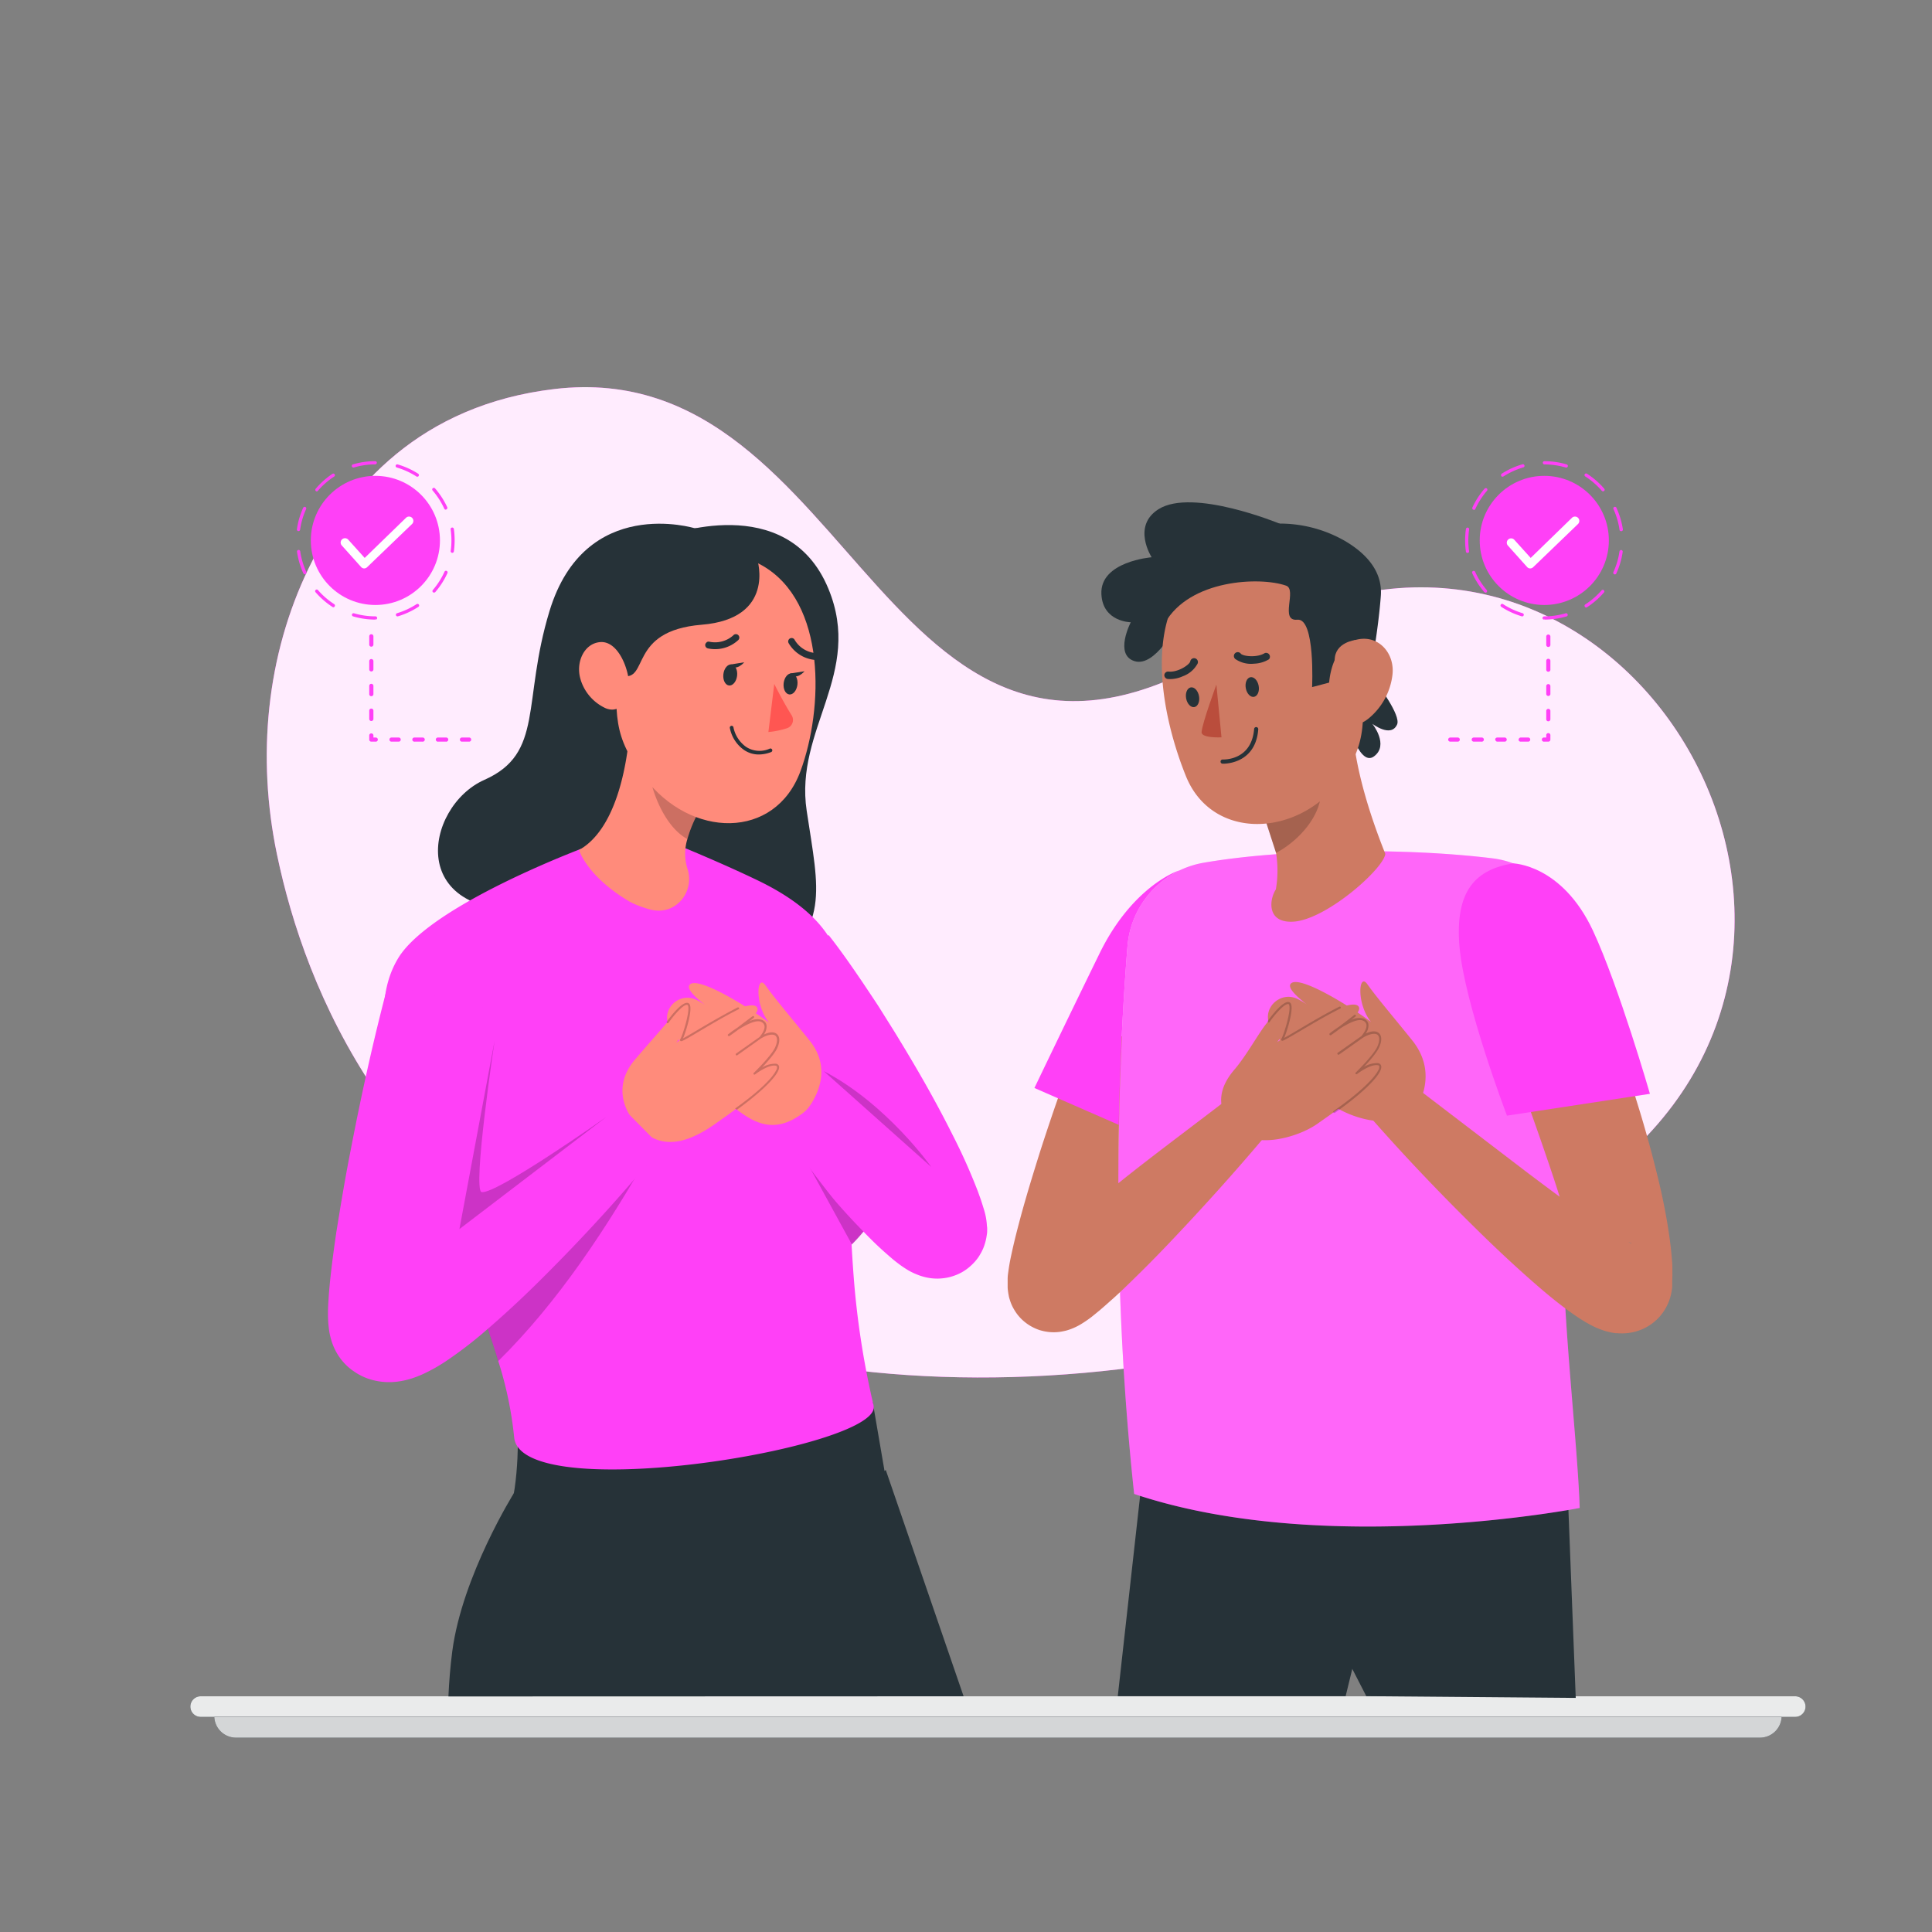 <svg xmlns="http://www.w3.org/2000/svg" viewBox="0 0 500 500"><rect x="0" y="0" width="500" height="500" fill="#808080" stroke="none"/><g id="freepik--background-simple--inject-59"><path d="M71.67,221.07c-5.26-25.24-2.7-51.46,8.21-74,10.17-21,29-42.29,63.6-46.39,79.37-9.41,85.09,123.4,175.44,66.59s169.23,58.35,108.76,125.14S232.91,371.71,165,339.55C101,309.27,79.13,256.86,71.67,221.07Z" style="fill:#FF40F7"></path><path d="M71.67,221.07c-5.26-25.24-2.7-51.46,8.21-74,10.17-21,29-42.29,63.6-46.39,79.37-9.41,85.09,123.4,175.44,66.59s169.23,58.35,108.76,125.14S232.91,371.71,165,339.55C101,309.27,79.13,256.86,71.67,221.07Z" style="fill:#fff;opacity:0.9"></path></g><g id="freepik--Table--inject-59"><path d="M464.6,444.33H51.94a2.66,2.66,0,0,1-2.67-2.66h0A2.66,2.66,0,0,1,51.94,439H464.6a2.67,2.67,0,0,1,2.67,2.67h0A2.67,2.67,0,0,1,464.6,444.33Z" style="fill:#263238"></path><path d="M464.6,444.33H51.94a2.66,2.66,0,0,1-2.67-2.66h0A2.66,2.66,0,0,1,51.94,439H464.6a2.67,2.67,0,0,1,2.67,2.67h0A2.67,2.67,0,0,1,464.6,444.33Z" style="fill:#fff;opacity:0.9"></path><path d="M461.08,444.36H55.46a5.62,5.62,0,0,0,5.86,5.34h393.9a5.62,5.62,0,0,0,5.86-5.34Z" style="fill:#263238"></path><path d="M461.08,444.36H55.46a5.62,5.62,0,0,0,5.86,5.34h393.9a5.62,5.62,0,0,0,5.86-5.34Z" style="fill:#fff;opacity:0.8"></path></g><g id="freepik--check-mark-2--inject-59"><path d="M399.58,159.93v.42a.39.39,0,0,1-.38-.42.46.46,0,0,1,.46-.42,19.82,19.82,0,0,0,5.53-.79.41.41,0,0,1,.52.28.41.41,0,0,1-.28.52,20.43,20.43,0,0,1-5.77.83Zm-5.76-.43a20.36,20.36,0,0,1-5.29-2.45.42.42,0,0,1-.13-.58.43.43,0,0,1,.59-.12,19.81,19.81,0,0,0,5.07,2.35.42.42,0,0,1,.28.52.43.43,0,0,1-.4.3ZM410.15,157a.41.41,0,0,1,.13-.58,19.91,19.91,0,0,0,4.22-3.66.41.41,0,0,1,.59,0,.41.41,0,0,1,0,.59,20.56,20.56,0,0,1-4.4,3.82.46.46,0,0,1-.23.06A.4.4,0,0,1,410.15,157Zm-26-3.75a20.61,20.61,0,0,1-3.14-4.91.42.42,0,0,1,.21-.56.42.42,0,0,1,.55.21,19.79,19.79,0,0,0,3,4.71.42.42,0,0,1-.32.69A.43.43,0,0,1,384.14,153.22Zm33.6-4.63a.42.42,0,0,1-.21-.56,19.61,19.61,0,0,0,1.58-5.35.43.43,0,0,1,.48-.36.41.41,0,0,1,.35.47,20.11,20.11,0,0,1-1.65,5.59.41.41,0,0,1-.38.25A.33.33,0,0,1,417.74,148.59Zm-38.37-5.88a20.28,20.28,0,0,1,0-5.82.42.42,0,1,1,.83.12,19.42,19.42,0,0,0-.21,2.85,21,21,0,0,0,.19,2.74.4.4,0,0,1-.35.47h-.06A.42.42,0,0,1,379.37,142.71Zm39.75-5.62a19.73,19.73,0,0,0-1.57-5.37.41.41,0,0,1,.2-.55.42.42,0,0,1,.56.2A20.61,20.61,0,0,1,420,137a.42.42,0,0,1-.36.47h-.06A.42.42,0,0,1,419.12,137.09Zm-37.86-5.23a.42.42,0,0,1-.21-.56,20.41,20.41,0,0,1,3.17-4.89.42.42,0,0,1,.59,0,.41.41,0,0,1,0,.59,20.06,20.06,0,0,0-3,4.69.41.41,0,0,1-.38.25A.47.47,0,0,1,381.26,131.86ZM414.53,127a20,20,0,0,0-4.22-3.67.42.42,0,1,1,.45-.7,20.56,20.56,0,0,1,4.4,3.82.42.42,0,0,1,0,.59.43.43,0,0,1-.28.11A.4.4,0,0,1,414.53,127Zm-26-3.84a.43.43,0,0,1,.13-.58,20.45,20.45,0,0,1,5.3-2.41.42.42,0,1,1,.24.8,20,20,0,0,0-5.09,2.32.44.44,0,0,1-.22.07A.42.42,0,0,1,388.5,123.18ZM405.23,121a19.84,19.84,0,0,0-5.53-.81.42.42,0,1,1,0-.84h0a20.7,20.7,0,0,1,5.77.84.42.42,0,0,1-.12.82Z" style="fill:#FF40F7"></path><circle cx="399.66" cy="139.86" r="16.71" style="fill:#FF40F7"></circle><path d="M396,147.11h0a1.1,1.1,0,0,1-.79-.37l-5-5.58a1.12,1.12,0,0,1,1.66-1.5l4.27,4.73L406.83,134a1.12,1.12,0,0,1,1.55,1.62L396.77,146.8A1.13,1.13,0,0,1,396,147.11Z" style="fill:#fff"></path><path d="M400.17,186.06v-2.14a.54.54,0,0,1,1.07,0v2.14a.54.54,0,1,1-1.07,0Zm0-6.41v-2.14a.54.54,0,0,1,1.07,0v2.14a.54.54,0,0,1-1.07,0Zm0-6.42V171.1a.54.54,0,1,1,1.07,0v2.13a.54.54,0,1,1-1.07,0Zm0-6.41v-2.14a.54.54,0,0,1,1.07,0v2.14a.54.54,0,1,1-1.07,0Z" style="fill:#FF40F7"></path><path d="M399.64,191.94h1.07a.53.53,0,0,0,.53-.53v-1.07a.54.54,0,1,0-1.07,0v.53h-.53a.54.54,0,1,0,0,1.07Z" style="fill:#FF40F7"></path><path d="M374.79,191.41a.54.54,0,0,1,.54-.54h2a.54.54,0,0,1,0,1.07h-2A.54.54,0,0,1,374.79,191.41Zm6.08,0a.54.54,0,0,1,.54-.54h2a.54.54,0,1,1,0,1.07h-2A.54.54,0,0,1,380.87,191.41Zm6.08,0a.54.54,0,0,1,.53-.54h2a.54.54,0,0,1,0,1.07h-2A.53.53,0,0,1,387,191.41Zm6.08,0a.54.54,0,0,1,.53-.54h2a.54.54,0,0,1,0,1.07h-2A.53.53,0,0,1,393,191.41Z" style="fill:#FF40F7"></path></g><g id="freepik--check-mark-1--inject-59"><path d="M97.15,160.35a20.33,20.33,0,0,1-5.77-.83.43.43,0,0,1-.29-.52.42.42,0,0,1,.52-.28,19.83,19.83,0,0,0,5.54.79.46.46,0,0,1,.46.42.39.39,0,0,1-.38.42v-.42Zm5.72-.83a.42.42,0,0,1-.12-.82,19.81,19.81,0,0,0,5.07-2.35.42.42,0,0,1,.58.12.41.41,0,0,1-.12.58A20.36,20.36,0,0,1,103,159.5Zm-16.56-2.36a.46.46,0,0,1-.23-.06,20.56,20.56,0,0,1-4.4-3.82.41.41,0,0,1,0-.59.41.41,0,0,1,.59,0,19.91,19.91,0,0,0,4.22,3.66.42.42,0,0,1,.13.58A.41.41,0,0,1,86.31,157.16Zm26-3.8a.39.39,0,0,1-.27-.1.41.41,0,0,1,0-.59,19.79,19.79,0,0,0,3-4.71.42.42,0,0,1,.55-.21.42.42,0,0,1,.21.56,20.61,20.61,0,0,1-3.14,4.91A.43.43,0,0,1,112.35,153.36ZM78.9,148.63a.42.42,0,0,1-.39-.25,20.09,20.09,0,0,1-1.64-5.59.41.41,0,0,1,.35-.47.43.43,0,0,1,.48.36A19.27,19.27,0,0,0,79.28,148a.43.43,0,0,1-.21.56A.38.38,0,0,1,78.9,148.63ZM117,143.07H117a.42.42,0,0,1-.36-.47,19.41,19.41,0,0,0,.19-2.74,20.89,20.89,0,0,0-.2-2.85.41.41,0,0,1,.35-.48.43.43,0,0,1,.48.36,21.28,21.28,0,0,1,0,5.82A.42.42,0,0,1,117,143.07Zm-39.74-5.62h-.06a.42.42,0,0,1-.36-.47,20.26,20.26,0,0,1,1.64-5.6.42.42,0,0,1,.76.35,19.38,19.38,0,0,0-1.57,5.37A.42.42,0,0,1,77.28,137.45Zm38.1-5.55a.41.41,0,0,1-.38-.25,20.06,20.06,0,0,0-3-4.69.41.41,0,0,1,0-.59.42.42,0,0,1,.59,0,20.72,20.72,0,0,1,3.17,4.89.42.42,0,0,1-.21.56A.47.47,0,0,1,115.38,131.9ZM82,127.17a.43.43,0,0,1-.28-.11.42.42,0,0,1,0-.59A20.75,20.75,0,0,1,86,122.65a.42.42,0,1,1,.46.7A20,20,0,0,0,82.28,127,.4.4,0,0,1,82,127.17Zm26-3.79a.48.48,0,0,1-.23-.07,19.94,19.94,0,0,0-5.08-2.32.42.42,0,0,1-.29-.52.42.42,0,0,1,.52-.28,20.51,20.51,0,0,1,5.31,2.41.42.42,0,0,1,.12.58A.41.41,0,0,1,108,123.38ZM91.46,121a.43.43,0,0,1-.41-.3.42.42,0,0,1,.29-.52,20.68,20.68,0,0,1,5.76-.84h0a.42.42,0,0,1,0,.84,19.71,19.71,0,0,0-5.52.81Z" style="fill:#FF40F7"></path><circle cx="97.15" cy="139.86" r="16.71" style="fill:#FF40F7"></circle><path d="M94.24,147.11h0a1.1,1.1,0,0,1-.79-.37l-5-5.58a1.12,1.12,0,0,1,1.67-1.5l4.26,4.73L105.08,134a1.12,1.12,0,0,1,1.55,1.62L95,146.8A1.13,1.13,0,0,1,94.24,147.11Z" style="fill:#fff"></path><path d="M96.1,186.6a.54.54,0,0,1-.54-.54v-2.14a.54.54,0,0,1,1.08,0v2.14A.54.54,0,0,1,96.1,186.6Zm0-6.42a.54.54,0,0,1-.54-.53v-2.14a.54.54,0,0,1,1.08,0v2.14A.54.54,0,0,1,96.1,180.18Zm0-6.41a.54.54,0,0,1-.54-.54V171.1a.54.54,0,0,1,1.08,0v2.13A.54.54,0,0,1,96.1,173.77Zm0-6.41a.54.54,0,0,1-.54-.54v-2.14a.54.54,0,0,1,1.08,0v2.14A.54.54,0,0,1,96.1,167.36Z" style="fill:#FF40F7"></path><path d="M97.17,191.94H96.1a.54.54,0,0,1-.54-.53v-1.07a.54.54,0,0,1,1.08,0v.53h.53a.54.54,0,1,1,0,1.07Z" style="fill:#FF40F7"></path><path d="M121.48,191.94h-2a.54.54,0,0,1,0-1.07h2a.54.54,0,0,1,0,1.07Zm-6.08,0h-2a.54.54,0,1,1,0-1.07h2a.54.54,0,1,1,0,1.07Zm-6.08,0h-2a.54.54,0,1,1,0-1.07h2a.54.54,0,1,1,0,1.07Zm-6.07,0h-2a.54.54,0,0,1,0-1.07h2a.54.54,0,0,1,0,1.07Z" style="fill:#FF40F7"></path></g><g id="freepik--character-2--inject-59"><polygon points="295.36 384.45 289.28 438.97 348.25 438.97 349.97 431.91 353.6 438.97 407.8 439.42 405.78 387.49 295.36 384.45" style="fill:#263238"></polygon><path d="M386.29,222.14c-22.3-2.75-53.92-2.5-74.92,1.16a23.85,23.85,0,0,0-19.58,21.61c-2.6,32-4.38,85.37,1.73,141.72,49.4,16.57,115.3,3.63,115.3,3.63-.47-16.16-4.54-50-4.27-70.32.36-26.74,2.74-43.42,2.49-70.71-.13-13.39-7.47-25.45-20.75-27.09" style="fill:#FF40F7"></path><path d="M386.29,222.14c-22.3-2.75-53.92-2.5-74.92,1.16a23.85,23.85,0,0,0-19.58,21.61c-2.6,32-4.38,85.37,1.73,141.72,49.4,16.57,115.3,3.63,115.3,3.63-.47-16.16-4.54-50-4.27-70.32.36-26.74,2.74-43.42,2.49-70.71-.13-13.39-7.47-25.45-20.75-27.09" style="fill:#fff;opacity:0.2"></path><path d="M328.51,265.08c-1.76-4.4,3-8.65,7.28-6.55a17.72,17.72,0,0,1,3.66,2.39c-2.52-1.92-6.49-5-5.42-6.32,2-2.44,15.11,5.64,20.77,9.86-3.81-4.75-3.18-12.86-.95-9.77,2.58,3.63,6.25,7.87,11.58,14.49,7.42,9.17.77,18.09.77,18.09-6.44,5.64-17.1,2-22.5-2S327.29,273,328.5,269.66c.49-1.31,3.88,1,6.06,2.59a22.75,22.75,0,0,1-6-7Z" style="fill:#ce7a63"></path><path d="M350.82,277.93c-.06.06-.14.11-.2.16l.21-.15c2.23-1.52,5.5-3.52,5.92-2.24a.13.13,0,0,1,0,.08,2.2,2.2,0,0,1-.13,1.29c-1.06,2.93-6.78,7.39-11.6,10.87-1.46,1.07-2.83,2-4,2.84-5.52,3.91-17.25,6.81-21.41,1.1,0,0-7.91-6-.2-15,3.34-3.9,6.45-9.79,8.66-12.38,1.43-1.68,2.66-3.15,3.71-4.54l0,0c.45-.59.84-.75,1.12-.59a.81.81,0,0,1,.39.49,5.58,5.58,0,0,1,.2,2.36,14.11,14.11,0,0,1-1.17,4.59,11.54,11.54,0,0,1-1.79,2.88l.92-.63.8-.53a101.37,101.37,0,0,1,10.34-5.93,42.63,42.63,0,0,1,4.29-1.86c2.34-.82,4.12-1.07,4.71-.27.42.56,0,1.39-.82,2.28a23.33,23.33,0,0,1-3.4,2.88,19,19,0,0,1,2.34-1.28,5.13,5.13,0,0,1,3.85-.2,1.72,1.72,0,0,1,.52,1,3.54,3.54,0,0,1-.7,2.42c1.48-.7,2.68-.75,3.41-.11a1.29,1.29,0,0,1,.23.24,4.92,4.92,0,0,1-.23,3.46c0,.07-.05.13-.07.2a8.26,8.26,0,0,1-.56,1c-.29.43-.63.88-1,1.34l-.44.52c-.05.08-.12.14-.18.22A28.24,28.24,0,0,1,350.82,277.93Z" style="fill:#ce7a63"></path><g style="opacity:0.2"><path d="M331.84,269.35a.25.25,0,0,1-.21-.1c-.06-.05-.16-.2,0-.43.57-.91,2.58-7.23,2-8.75-.07-.18-.14-.2-.17-.21-1-.25-3.53,2.71-4.91,4.65a.26.26,0,0,1-.37.06.27.27,0,0,1-.06-.38c.63-.88,3.86-5.27,5.48-4.85a.82.82,0,0,1,.53.53c.62,1.58-1,6.93-1.79,8.74.76-.39,2.24-1.27,3.79-2.19,2.9-1.72,6.88-4.08,10.49-5.89a.26.26,0,0,1,.36.12.28.28,0,0,1-.12.36c-3.6,1.8-7.56,4.15-10.46,5.87C333,268.86,332.17,269.35,331.84,269.35Z"></path></g><g style="opacity:0.2"><path d="M357.45,275.89c.43,1.91-4.4,6.78-12,12.12a.26.26,0,0,1-.15,0,.3.3,0,0,1-.23-.11.27.27,0,0,1,.07-.37c7.25-5.07,10.59-8.66,11.53-10.5a1.67,1.67,0,0,0,.29-1.06.48.48,0,0,0-.16-.23,1.46,1.46,0,0,0-.24-.07c-2-.31-5.3,2.25-5.34,2.27a.28.28,0,0,1-.37,0h0a.25.25,0,0,1,0-.35s4.56-4.44,5.58-6.67c.65-1.42.68-2.58.09-3.1s-2.18-.29-3.9.81h0l-6.09,4.31a.28.28,0,0,1-.15,0,.26.26,0,0,1-.23-.11.27.27,0,0,1,.06-.37l6.12-4.32h0c.24-.28,1.52-1.81,1.3-3a1.43,1.43,0,0,0-.88-1c-1.27-.61-3.89.73-5.95,2.06-.79.6-1.59,1.18-2.32,1.68a.28.28,0,0,1-.37-.06.28.28,0,0,1,0-.37c.1-.08,1.07-.85,2.36-1.69,2.05-1.53,4-3.06,4-3.08a.26.26,0,0,1,.35,0l0,0a.27.27,0,0,1,0,.38s-.48.39-1.19.93a4.35,4.35,0,0,1,3.32-.37,2.59,2.59,0,0,1,.67.44,1.72,1.72,0,0,1,.52,1,3.54,3.54,0,0,1-.7,2.42c1.48-.7,2.68-.75,3.41-.11a1.29,1.29,0,0,1,.23.24c.57.74.5,2-.17,3.47a7.47,7.47,0,0,1-.69,1.16c-.29.43-.63.88-1,1.34l-.44.52c-.05.08-.12.14-.18.22-.55.64-1.13,1.28-1.66,1.82a6.48,6.48,0,0,1,3.67-1A.93.93,0,0,1,357.45,275.89Z"></path></g><path d="M331.21,135.54s-22.52-9.33-31.37-3.77c-7,4.38-1.8,12.45-1.8,12.45s-13.43,1.05-13,9.55c.34,7.21,7.6,7.27,7.6,7.27s-4.37,8.44,1,10.07,10.95-9.49,10.95-9.49Z" style="fill:#263238"></path><path d="M356.44,177s6.18,8.11,5.13,10.49c-1.58,3.56-6.41-.18-6.41-.18s4.44,5.52.4,8.46-7.43-10.86-7.43-10.86Z" style="fill:#263238"></path><path d="M321.25,137a33.86,33.86,0,0,1,26.83,3c5.27,3.11,9.74,7.68,9.28,14.16-1.08,15.11-6.65,40.19-6.65,40.19l-49.82-27.26s-2.74-12.55,3.06-20.78C307,142.05,314.61,139,321.25,137Z" style="fill:#263238"></path><path d="M327.39,212v0a1.42,1.42,0,0,1,.08.18l2.77,8.54a28.74,28.74,0,0,1-.05,9.46c-1.76,2.72-2.34,8.69,4.43,8.35,8.55-.42,23.54-13.76,23.9-17.56-4.59-11.46-8.65-24.94-8.62-36.13l-9.17,11.08Z" style="fill:#ce7a63"></path><g style="opacity:0.2"><path d="M327.47,212.19l2.77,8.54c5.21-2.74,10.52-8.3,11.49-14.06.67-4.16-1.39-7.9-3.06-8Z"></path></g><path d="M304.85,195.22c.61,1.86,1.28,3.68,2,5.48,6.28,15.87,26.3,16.24,38.05,3.65,0,0,0,0,0,0a29.59,29.59,0,0,0,2.92-3.67c7.32-10.8,4.9-18.66,2.72-36.69a24.74,24.74,0,0,0-38-18.09C297.86,155.23,298.73,176.66,304.85,195.22Z" style="fill:#ce7a63"></path><path d="M324.54,171.76a7.13,7.13,0,0,1-4.66-1.09,1,1,0,1,1,1.28-1.45c.78.69,4.28,1,6.18-.21a1,1,0,0,1,1.06,1.62A8,8,0,0,1,324.54,171.76Z" style="fill:#263238"></path><path d="M306.14,175a7,7,0,0,0,3.68-3.06,1,1,0,1,0-1.79-.72c-.4,1-3.37,2.85-5.62,2.58a1,1,0,0,0-1.08.85,1,1,0,0,0,.85,1.07A7.91,7.91,0,0,0,306.14,175Z" style="fill:#263238"></path><path d="M316.88,197.64c-.3,0-.48,0-.49,0a.53.53,0,0,1-.51-.56.54.54,0,0,1,.57-.52c.29,0,7.42.27,8.11-7.84a.54.54,0,1,1,1.07.09C325,196.68,318.7,197.55,316.88,197.64Z" style="fill:#263238"></path><path d="M350.84,165.63s-5.44.55-5.42,5.23.53,5.28.53,5.28l-6.38,1.68s.86-17.91-3.82-17.44,0-7.8-2.9-8.81c-6.8-2.39-25-1.61-31.38,9.69,0,0,1.28-10.88,9.59-17.14s25.57-8.39,33-.25S350.84,165.63,350.84,165.63Z" style="fill:#263238"></path><path d="M360.39,174.44A17.23,17.23,0,0,1,354.12,186c-4.72,3.78-9.44.13-10.11-5.56-.59-5.13,1.14-13.27,6.83-14.83s10.08,3.24,9.55,8.81" style="fill:#ce7a63"></path><path d="M325.74,177.49c.26,1.41-.28,2.68-1.2,2.85s-1.87-.83-2.13-2.23.28-2.69,1.2-2.85,1.87.83,2.13,2.23" style="fill:#263238"></path><path d="M310.3,180.14c.26,1.41-.28,2.68-1.19,2.85s-1.88-.83-2.14-2.24.28-2.68,1.2-2.85,1.87.84,2.13,2.24" style="fill:#263238"></path><path d="M314.8,177.18s-3.61,9.8-3.83,12.25c-.15,1.68,5.15,1.39,5.15,1.39Z" style="fill:#ba4d3c"></path><path d="M329.2,219.05v0a.11.11,0,0,0,0,0Z"></path><path d="M410.65,249.06c2.73,6.46,5.08,12.8,7.41,19.28q1.69,4.86,3.33,9.76c1.07,3.27,2.09,6.56,3.1,9.87,2,6.63,3.8,13.36,5.4,20.31.76,3.5,1.46,7.05,2,10.77.28,1.86.53,3.78.71,5.8.08,1,.19,2,.21,3.15l0,1.65c0,.59,0,1.23-.05,1.83l0,.92,0,.51c0,.39-.07.78-.13,1.17a13.1,13.1,0,0,1-.9,3.16,12.91,12.91,0,0,1-1,1.89,12.78,12.78,0,0,1-5.3,4.68,13.07,13.07,0,0,1-6,1.26c-.31,0-.6,0-.9-.05l-.43,0-.36-.05-.7-.11-.57-.13a15.73,15.73,0,0,1-1.83-.53,19.42,19.42,0,0,1-2.39-1,34.43,34.43,0,0,1-3.21-1.84c-.92-.59-1.76-1.16-2.56-1.74-3.18-2.29-5.92-4.55-8.6-6.87-5.33-4.63-10.35-9.31-15.24-14.12-9.79-9.59-19.14-19.39-28.16-29.68l9.11-9.69,31.94,24.4c5.33,4,10.63,8,15.93,11.62,2.65,1.8,5.29,3.6,7.74,5,.6.35,1.19.67,1.72.94a8.7,8.7,0,0,0,1.24.54c.1,0,.15,0,0-.07a3,3,0,0,0-.61-.19l-.26-.06-.39-.07-.48-.06a5.35,5.35,0,0,0-.58,0,10.22,10.22,0,0,0-4.73,1,11.7,11.7,0,0,0-1.71,1,12,12,0,0,0-1.62,1.42,11.35,11.35,0,0,0-1.27,1.64,11.06,11.06,0,0,0-.85,1.6,10.65,10.65,0,0,0-.73,2.56,8.2,8.2,0,0,0-.1.85v.22c0,.08,0,0,0,0v0l0-.35-.06-.7-.11-.86c-.05-.54-.19-1.25-.28-1.88-.23-1.32-.51-2.74-.85-4.19-.67-2.9-1.5-5.91-2.4-8.95-1.75-6.1-3.86-12.28-6-18.48s-4.37-12.41-6.65-18.62L385.68,259Z" style="fill:#ce7a63"></path><path d="M391.56,223.44s12.63.21,20.69,17.4C419,255.35,427,283.08,427,283.08l-37,5.65s-11-28.83-12.28-43.69S382.18,225,391.56,223.44Z" style="fill:#FF40F7"></path><path d="M330,290.93c-7.44,9-15.16,17.68-23.13,26.22-4,4.28-8,8.49-12.26,12.66-1.56,1.54-3.14,3.09-4.78,4.63-.57.54-1.15,1.06-1.74,1.6-1.14,1-2.31,2.07-3.58,3.14-.64.52-1.3,1.07-2,1.63a31.85,31.85,0,0,1-2.73,1.87,15.89,15.89,0,0,1-2.86,1.36l-.3.1-.4.13a8.51,8.51,0,0,1-.9.22,11.69,11.69,0,0,1-3.21.28,11.47,11.47,0,0,1-1.3-.14,6.5,6.5,0,0,1-.83-.16c-.31-.07-.61-.15-.92-.24a12.17,12.17,0,0,1-4-2.22,11.76,11.76,0,0,1-1.82-1.91c-.3-.4-.49-.71-.6-.87l-.39-.67a10.89,10.89,0,0,1-.91-2.18c-.12-.35-.16-.53-.22-.75L261,335c-.08-.42-.1-.65-.15-1s-.05-.49-.07-.74l0-.61c0-.74,0-1.19,0-1.65,0-.86.12-1.47.19-2,.29-2.19.65-3.74,1-5.36.7-3.15,1.46-6.05,2.25-9,1.58-5.78,3.31-11.38,5.08-17,3.6-11.14,7.44-22.07,11.84-32.9l9.22,3.48c-.55,11.4-.92,24.19-.93,38,8.8-7.12,22.75-17.41,31.71-24.42Z" style="fill:#ce7a63"></path><path d="M305.2,225.29a23.92,23.92,0,0,0-13.41,19.62c-1,12.5-1.91,28.28-2.26,46.2l-21.82-9.54s6.53-13.68,16.84-34.79C293,229.46,304.73,225.34,305.2,225.29Z" style="fill:#FF40F7"></path></g><g id="freepik--character-1--inject-59"><path d="M134,368.44s.63,15.79-2.57,24.06c1.92,3.35,68.41,14.58,97.77-10.15l-3.34-19.49Z" style="fill:#263238"></path><path d="M249.38,439l-20.14-58.56s-27.25,20-96.19,5.9c0,0-13.41,21.41-16,41-.53,4.06-.83,8-1,11.7Z" style="fill:#263238"></path><path d="M172.29,138.76s31.42-12.18,42.09,13.58c9.1,22-8.8,36.29-5.61,57.48s6.13,29.91-10.88,43c-11.45,8.84-29.66-26-29.66-26Z" style="fill:#263238"></path><path d="M179.86,136.73s-28.46-8.81-37.65,21.42c-7.16,23.53-1.33,36.79-16.86,43.68s-21,36.94,14.91,33.48,34.43-15.15,52.68-4.11S192,135.21,179.86,136.73Z" style="fill:#263238"></path><path d="M220.48,322l-.09.09c.16,2.95.36,6,.6,9.08a219.08,219.08,0,0,0,5.1,32.6c1.62,7-36.75,15.89-64.7,16.49-15.52.34-27.81-1.88-28.33-8.34a96.59,96.59,0,0,0-4.12-19.71c-1.35-4.53-3-9.25-4.74-14.07-.28-.76-.56-1.52-.85-2.29q-1.3-3.47-2.7-7c-1.91-4.88-4-9.79-6-14.63-.76-1.82-1.5-3.6-2.22-5.38-10.39-25.3-18-46.73-9.34-60.93,1.69-2.77,4.65-5.57,8.28-8.29,14.61-10.93,40.31-20.44,40.31-20.44l25.19.13s10.22,4.2,19,8.42c10.46,5,17.63,11.11,20.54,18.51a38,38,0,0,1,1.9,6.78v0s8.94,24.9,12.92,37.49c2.7,8.54,0,16.46-3.72,22.57A49.73,49.73,0,0,1,220.48,322Z" style="fill:#FF40F7"></path><path d="M227.58,313.08a49.73,49.73,0,0,1-7.1,9l-15.81-28.87Z" style="opacity:0.2"></path><path d="M168.85,297.07c-11.72,20.71-24.45,39.94-39.91,55.18-1.35-4.53-3-9.25-4.74-14.07-.28-.76-.56-1.52-.85-2.29Z" style="opacity:0.2"></path><path d="M245.65,307.19c-.27-.12-.56-.27-.88-.44l.17,0a7.87,7.87,0,0,1,1,.34c.35.17.42.24.42.27S246,307.34,245.65,307.19Z" style="fill:#FF40F7"></path><path d="M255.48,318.26c0,.32,0,.84-.09,1.25a13.86,13.86,0,0,1-.92,3.53c-.13.3-.33.74-.54,1.12s-.44.77-.68,1.14a12.84,12.84,0,0,1-2,2.27,12.32,12.32,0,0,1-2.41,1.74,12.88,12.88,0,0,1-2.38,1l-.57.17-.48.11c-.32.07-.64.13-1,.18a15.26,15.26,0,0,1-1.58.13,13.41,13.41,0,0,1-3.66-.44,14.3,14.3,0,0,1-1.86-.62,17.22,17.22,0,0,1-2.1-1,27,27,0,0,1-2.53-1.68c-.69-.52-1.31-1-1.89-1.5-1.16-1-2.19-1.9-3.2-2.84-2-1.85-3.81-3.75-5.61-5.62s-3.53-3.76-5.21-5.68c-3.4-3.82-13.15-17.28-16.33-21.34l5.22-5.06-.43-.59-4.3-5.94-4.25-6c-2.79-4-5.64-8.05-8.24-12.09L214.45,242c3.15,4,6,8.12,8.82,12.28,1.39,2.09,2.8,4.17,4.17,6.28l4,6.38c5.28,8.59,10.36,17.32,15,26.59a150.05,150.05,0,0,1,6.67,14.9c.26.75.52,1.42.79,2.23l.4,1.24.2.65c.12.37.25.79.38,1.29a15.42,15.42,0,0,1,.39,1.95,13.15,13.15,0,0,1,.14,1.47C255.48,317.58,255.49,317.92,255.48,318.26Z" style="fill:#FF40F7"></path><path d="M213.17,277.2,241,302S229.5,285.66,213.17,277.2Z" style="opacity:0.2"></path><path d="M167.83,235.26c.38.11.76.19,1.13.27,6.13,1.17,10.91-4.87,8.93-10.79a12.89,12.89,0,0,1,0-7.58,33,33,0,0,1,3.07-7.3l-2.83-4.05L163.1,187.3c-.69,11.3-3.85,27.43-13.25,32.68,0,0,2,6.87,13.28,13.47A26.83,26.83,0,0,0,167.83,235.26Z" style="fill:#ff8b7b"></path><g style="opacity:0.2"><path d="M177.91,217.16a33,33,0,0,1,3.07-7.3l-2.83-4.05-9.3-2.1S171.44,213.63,177.91,217.16Z"></path></g><path d="M160.06,167.23c-1.16,18.57-1.29,23.35,6.67,33.94,12,15.92,33.86,16.26,40.44-1.61,5.93-16.08,6.83-43.75-10-53.26-16.55-9.38-36,2.36-37.15,20.93" style="fill:#ff8b7b"></path><path d="M196,144.87s4.8,15.25-14.41,16.81-13.45,14.79-20.66,13.22-6-18.18,5-26.67C173.61,142.35,182.74,137.78,196,144.87Z" style="fill:#263238"></path><path d="M196.4,195.26a6.69,6.69,0,0,1-3.9-1.21,9,9,0,0,1-3.63-5.73.48.48,0,0,1,.48-.48.49.49,0,0,1,.48.48,8.25,8.25,0,0,0,3.21,4.94,6.37,6.37,0,0,0,6.18.48.48.48,0,1,1,.34.9A9,9,0,0,1,196.4,195.26Z" style="fill:#263238"></path><path d="M187.21,174.46c-.18,1.5.46,2.81,1.44,2.94s1.93-1,2.11-2.5-.46-2.82-1.44-2.94-1.93,1-2.11,2.5" style="fill:#263238"></path><path d="M202.81,176.78c-.18,1.5.46,2.82,1.45,2.94s1.92-1,2.11-2.5-.46-2.82-1.45-2.94-1.92,1-2.11,2.5" style="fill:#263238"></path><path d="M204.48,174.31l3.73-.59s-2.19,2.59-3.73.59" style="fill:#263238"></path><path d="M200.38,177s2.1,4.29,4.48,8.09a2.26,2.26,0,0,1-1.14,3.36,22.44,22.44,0,0,1-4.86,1Z" style="fill:#ff5652"></path><path d="M182.87,166.22a.86.86,0,0,1,.68-.15,7.07,7.07,0,0,0,6.21-1.63.89.89,0,1,1,1.28,1.23,8.82,8.82,0,0,1-7.82,2.14.88.88,0,0,1-.7-1,.86.86,0,0,1,.35-.55" style="fill:#263238"></path><path d="M211.79,169.36a1,1,0,0,1,.18.64.9.9,0,0,1-1,.79,8.81,8.81,0,0,1-6.86-4.32.89.89,0,1,1,1.58-.81,7,7,0,0,0,5.47,3.36.91.91,0,0,1,.61.34" style="fill:#263238"></path><path d="M188.88,172l3.73-.6s-2.2,2.59-3.73.6" style="fill:#263238"></path><path d="M150.26,175.88a12,12,0,0,0,6.46,7.4c4,1.65,6.55-2.6,6-7.3-.53-4.23-3.23-10.19-7.45-9.8s-6.36,5.43-5,9.7" style="fill:#ff8b7b"></path><path d="M173,265.23c-1.74-4.35,3-8.55,7.21-6.47a17.11,17.11,0,0,1,3.61,2.36c-2.49-1.9-6.41-4.92-5.35-6.25,1.92-2.42,14.93,5.57,20.53,9.75-3.76-4.7-3.15-12.72-.93-9.66,2.55,3.59,6.18,7.78,11.44,14.32,5.83,7.2,1.85,14.35,0,17a7.74,7.74,0,0,1-1.57,1.66c-8.83,6.84-14.67,1.15-19.87-2.78s-16.23-12-15-15.39c.48-1.29,3.84,1,6,2.56a22.24,22.24,0,0,1-5.91-6.9A1.54,1.54,0,0,1,173,265.23Z" style="fill:#ff8b7b"></path><path d="M195.05,277.94c-.06.06-.14.11-.2.16l.21-.15c2.2-1.5,5.43-3.48,5.86-2.22a.37.37,0,0,1,0,.09,2.13,2.13,0,0,1-.13,1.27c-1,2.89-6.71,7.3-11.47,10.75-1.44,1.06-2.8,2-3.93,2.81-5.46,3.87-14,8.59-20.72.27,0,0-7.88-7.94-.26-16.79,3.3-3.86,6-6.88,8.18-9.44,1.41-1.65,2.62-3.11,3.66-4.48l0,0c.44-.59.83-.75,1.1-.59a.82.82,0,0,1,.38.49,5.43,5.43,0,0,1,.21,2.33,14.12,14.12,0,0,1-1.16,4.55,11.53,11.53,0,0,1-1.77,2.84l.91-.62.79-.52A100.3,100.3,0,0,1,187,262.78a42,42,0,0,1,4.24-1.84c2.31-.82,4.08-1.06,4.66-.26.41.55,0,1.37-.82,2.25a24.08,24.08,0,0,1-3.36,2.85,19.46,19.46,0,0,1,2.32-1.27,5.1,5.1,0,0,1,3.8-.2,1.62,1.62,0,0,1,.51.95,3.48,3.48,0,0,1-.69,2.4c1.47-.69,2.66-.75,3.38-.12a1.79,1.79,0,0,1,.23.25,4.87,4.87,0,0,1-.23,3.42c0,.06,0,.12-.07.19a10.92,10.92,0,0,1-.55,1c-.29.42-.63.87-1,1.31l-.44.52a1.74,1.74,0,0,1-.18.22A28.12,28.12,0,0,1,195.05,277.94Z" style="fill:#ff8b7b"></path><g style="opacity:0.2"><path d="M176.27,269.46a.27.27,0,0,1-.21-.11.32.32,0,0,1,0-.42c.58-.9,2.56-7.15,2-8.65-.07-.18-.15-.2-.17-.21-1-.25-3.49,2.68-4.85,4.59a.27.27,0,1,1-.44-.3c.63-.88,3.83-5.22,5.42-4.8a.76.76,0,0,1,.53.52c.61,1.56-1,6.85-1.77,8.64.75-.38,2.21-1.25,3.74-2.16,2.88-1.71,6.81-4,10.38-5.83a.26.26,0,0,1,.35.12.25.25,0,0,1-.11.35c-3.56,1.78-7.48,4.12-10.35,5.82C177.46,269,176.6,269.46,176.27,269.46Z"></path></g><g style="opacity:0.2"><path d="M201.61,275.93c.41,1.81-4,6.28-10.91,11.28l-.45-.33c6.58-4.7,9.67-8,10.56-9.79a1.69,1.69,0,0,0,.29-1,.49.49,0,0,0-.16-.22l-.24-.08c-1.94-.3-5.24,2.23-5.28,2.25a.27.27,0,0,1-.36,0h0a.26.26,0,0,1,0-.35s4.52-4.39,5.53-6.6c.63-1.4.67-2.55.08-3.06s-2.15-.28-3.85.8h0l-6,4.26a.27.27,0,0,1-.15.05.28.28,0,0,1-.22-.11.26.26,0,0,1,.06-.37l6.05-4.27h0c.23-.28,1.51-1.79,1.28-2.94a1.4,1.4,0,0,0-.87-1c-1.25-.6-3.84.73-5.88,2-.78.59-1.58,1.16-2.3,1.66a.27.27,0,0,1-.36-.06.26.26,0,0,1,0-.36,27.67,27.67,0,0,1,2.33-1.67c2-1.52,3.93-3,4-3a.24.24,0,0,1,.34,0l0,0a.25.25,0,0,1,0,.37s-.47.39-1.17.93a4.28,4.28,0,0,1,3.29-.37,2.37,2.37,0,0,1,.65.43,1.62,1.62,0,0,1,.51.95,3.48,3.48,0,0,1-.69,2.4c1.47-.69,2.66-.75,3.38-.12a1.79,1.79,0,0,1,.23.25c.56.73.5,1.95-.17,3.43a8.76,8.76,0,0,1-.68,1.15c-.29.42-.63.87-1,1.31l-.44.52a1.74,1.74,0,0,1-.18.22c-.54.63-1.11,1.26-1.63,1.8a6.37,6.37,0,0,1,3.62-1A.94.94,0,0,1,201.61,275.93Z"></path></g><path d="M171.16,296.86c-9.29,11.36-19,22.08-29.42,32.53-5.19,5.24-10.57,10.31-16.41,15.31a105.4,105.4,0,0,1-9.65,7.39,43.61,43.61,0,0,1-6.63,3.71c-.74.32-1.54.63-2.49.94a20.46,20.46,0,0,1-3.62.81,16.89,16.89,0,0,1-6.47-.39,15.23,15.23,0,0,1-2.29-.79A14.85,14.85,0,0,1,91.72,355l-.6-.41-.29-.22c-.21-.16-.55-.45-.81-.68a14.19,14.19,0,0,1-1.52-1.6,13.86,13.86,0,0,1-.9-1.23,15.4,15.4,0,0,1-1.69-3.48l-.18-.59-.14-.48-.12-.49-.09-.37-.14-.71-.09-.59-.12-1-.07-.8c-.07-1-.08-1.75-.08-2.44,0-1.37.07-2.52.14-3.61.14-2.18.33-4.15.54-6.09.43-3.87.93-7.56,1.47-11.24,1.17-7.31,2.37-14.51,3.79-21.65C93.58,283,96.67,269,100.4,254.89l29.95,7.24c-3,13.88-6.32,27.82-9.59,41.63-1.2,5.24-2.48,10.46-3.66,15.64,3.21-2.32,6.43-4.73,9.65-7.14C138,303.75,149.2,294.79,160.43,286Z" style="fill:#FF40F7"></path><path d="M128,269.35l-9.1,48.73,38-29s-28.35,20-32.24,19.44C122.18,308.17,128,269.35,128,269.35Z" style="opacity:0.2"></path></g></svg>
